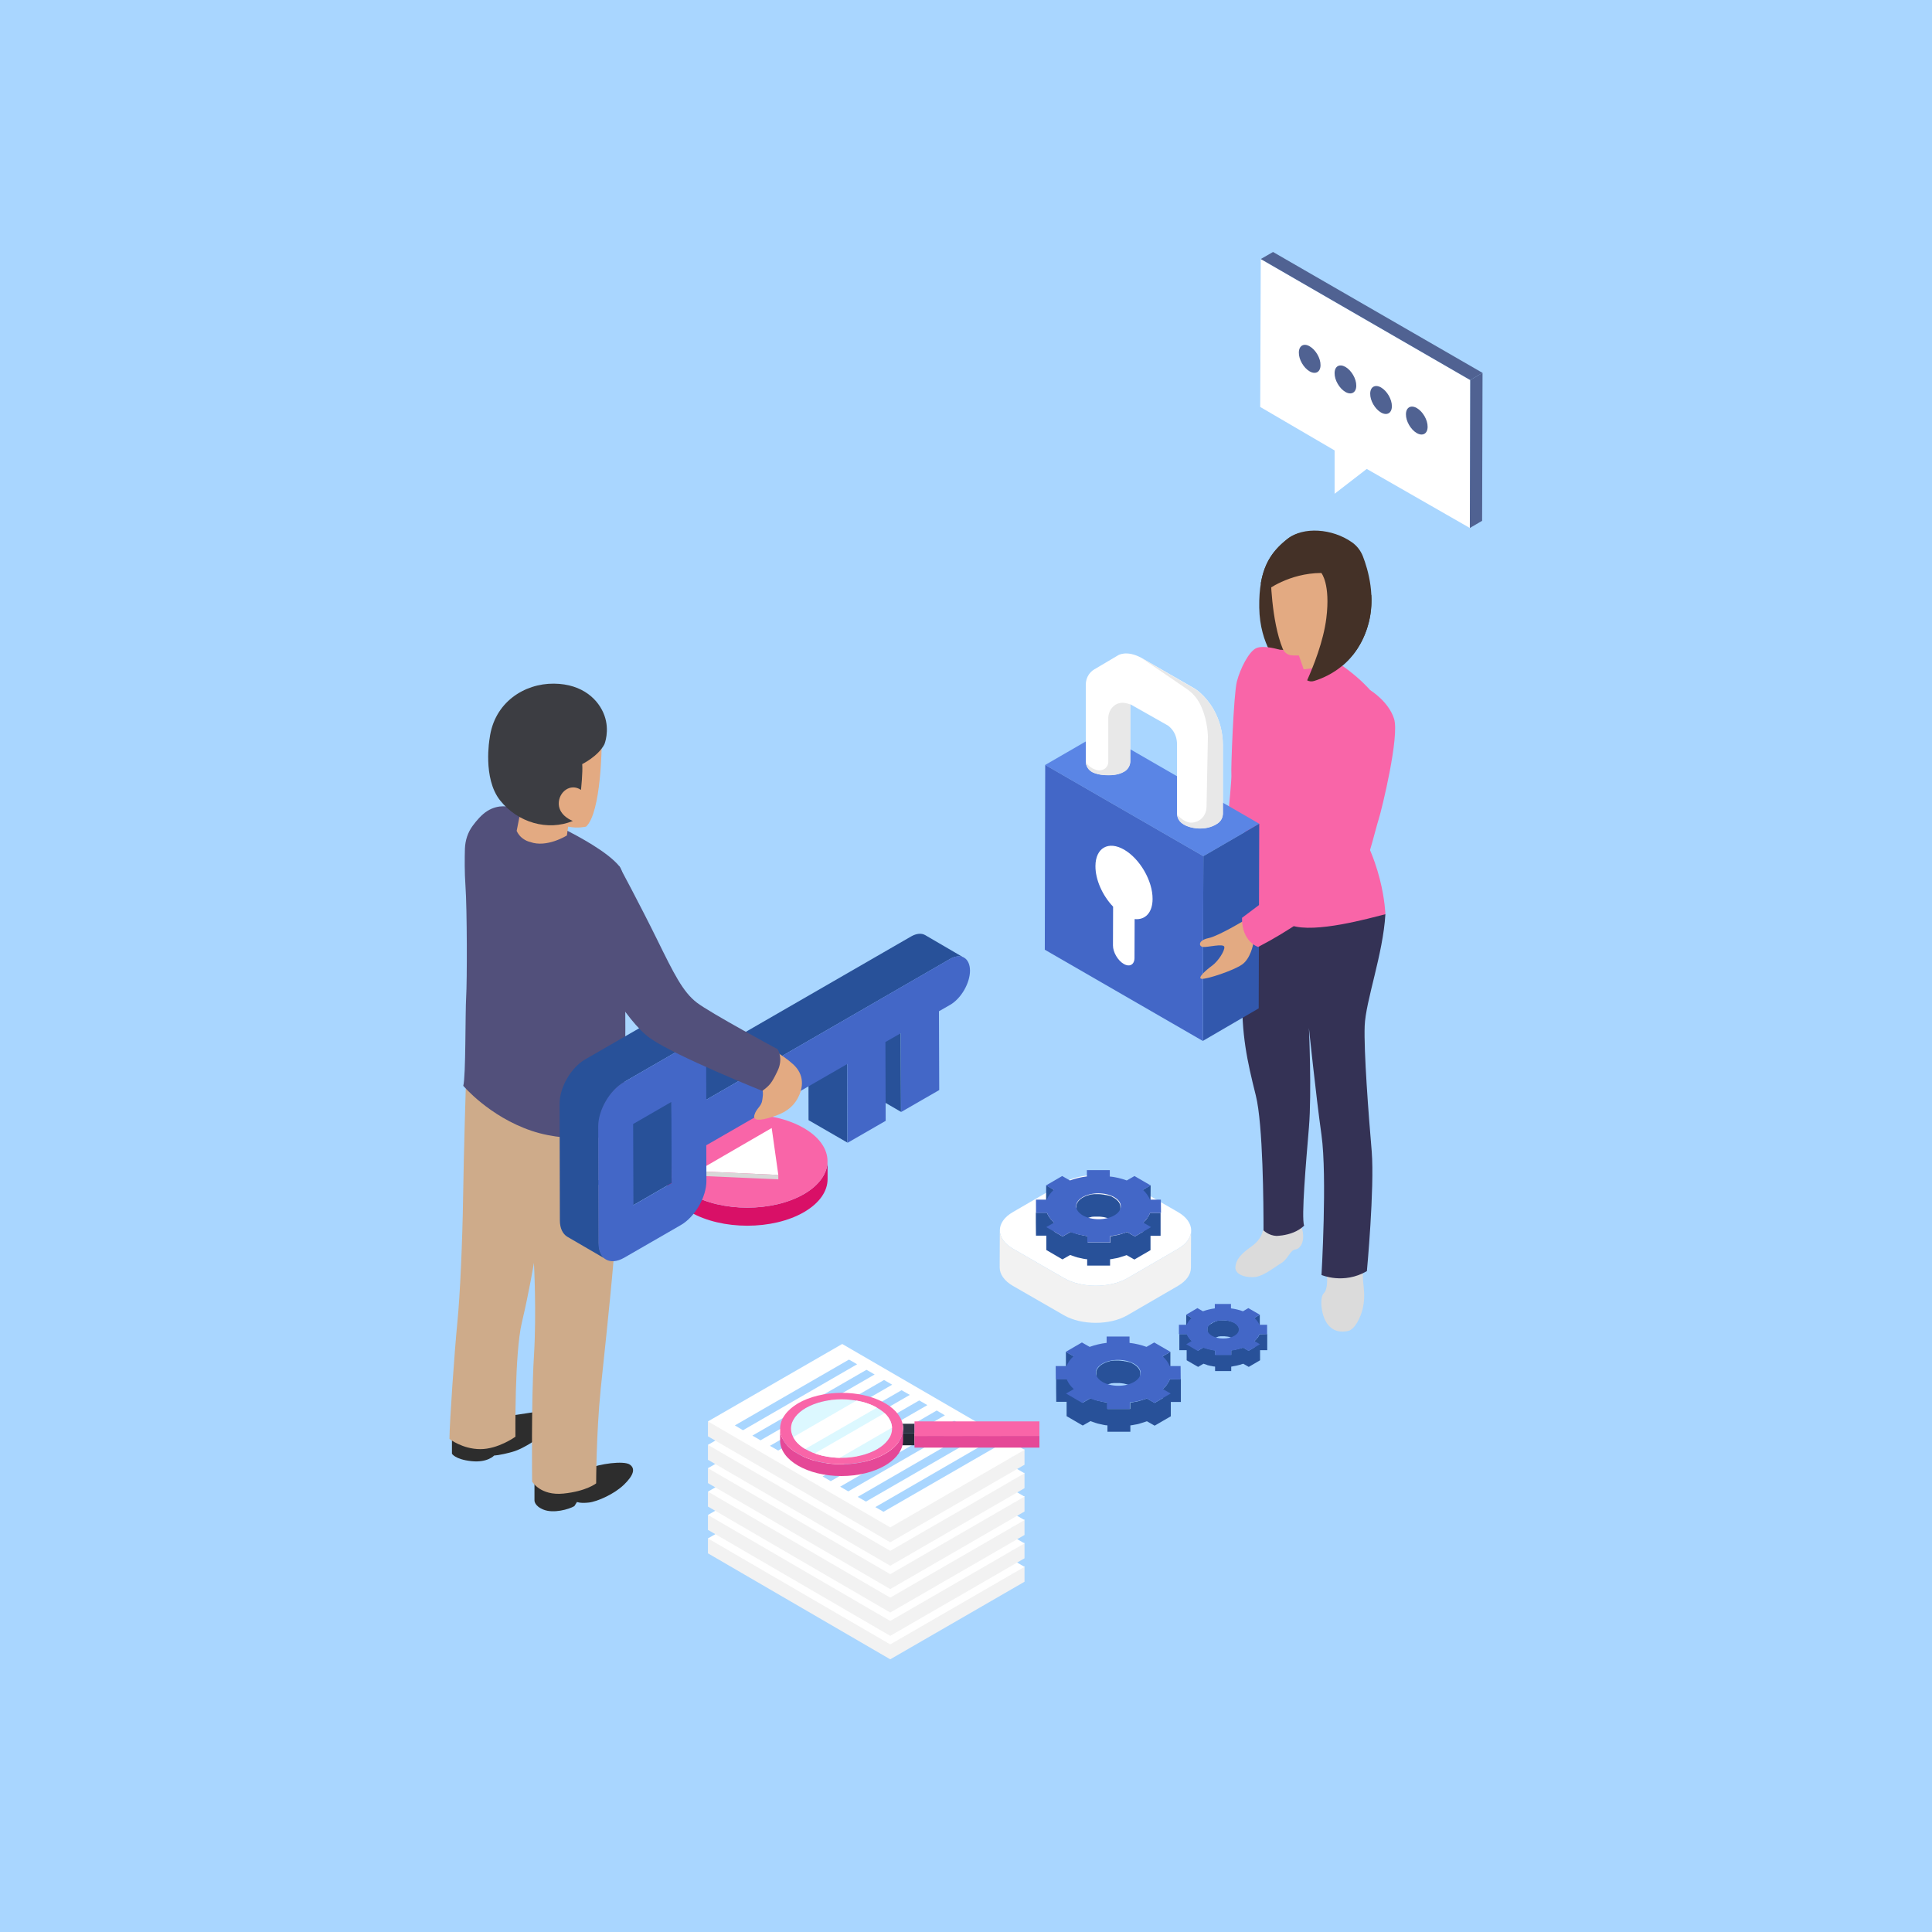 <?xml version="1.0" encoding="utf-8"?>
<!-- Generator: Adobe Illustrator 18.0.0, SVG Export Plug-In . SVG Version: 6.00 Build 0)  -->
<!DOCTYPE svg PUBLIC "-//W3C//DTD SVG 1.1//EN" "http://www.w3.org/Graphics/SVG/1.1/DTD/svg11.dtd">
<svg version="1.1" id="Layer_1" xmlns="http://www.w3.org/2000/svg" xmlns:xlink="http://www.w3.org/1999/xlink" x="0px" y="0px"
	 width="1400px" height="1400px" viewBox="0 0 1400 1400" enable-background="new 0 0 1400 1400" xml:space="preserve">
<rect fill="#A9D6FF" width="1400" height="1400"/>
<g>
	<g>
		<g>
			<polygon fill="#285199" points="848.1,979.6 842.6,982.8 842.5,999.4 848.1,996.2 			"/>
			<polygon fill="#285199" points="778,982.8 772.4,979.6 772.4,996.2 778,999.4 			"/>
			<path fill="#285199" d="M794.2,1010.7c0-0.1,0-0.1,0-0.2c0-0.1,0-0.2,0-0.2c0-0.1,0-0.1,0-0.2c0-0.1,0-0.2,0.1-0.2
				c0-0.1,0-0.1,0.1-0.2c0-0.1,0-0.2,0.1-0.2c0-0.1,0.1-0.1,0.1-0.2c0-0.1,0.1-0.2,0.1-0.2c0-0.1,0.1-0.1,0.1-0.2
				c0-0.1,0.1-0.2,0.1-0.2c0-0.1,0.1-0.1,0.1-0.2c0.1-0.1,0.1-0.2,0.2-0.3c0-0.1,0.1-0.1,0.1-0.2c0.1-0.1,0.1-0.2,0.2-0.3
				c0,0,0.1-0.1,0.1-0.1c0.1-0.2,0.3-0.3,0.4-0.5c0,0,0.1-0.1,0.1-0.1c0.1-0.1,0.2-0.2,0.4-0.4c0.1-0.1,0.1-0.1,0.2-0.2
				c0.1-0.1,0.2-0.1,0.2-0.2c0.1-0.1,0.1-0.1,0.2-0.2c0.1-0.1,0.2-0.1,0.3-0.2c0.1-0.1,0.2-0.1,0.2-0.2c0.1-0.1,0.2-0.1,0.3-0.2
				c0.1-0.1,0.2-0.1,0.3-0.2c0.1-0.1,0.2-0.1,0.3-0.2c0.1-0.1,0.2-0.2,0.4-0.2c0.2-0.1,0.5-0.3,0.7-0.4c0.1,0,0.1-0.1,0.2-0.1
				c0.2-0.1,0.4-0.2,0.6-0.3c0.1,0,0.1-0.1,0.2-0.1c0.3-0.1,0.5-0.2,0.8-0.3c0,0,0.1,0,0.1-0.1c0.2-0.1,0.5-0.2,0.7-0.2
				c0.1,0,0.2-0.1,0.3-0.1c0.1,0,0.3-0.1,0.4-0.1c0.1,0,0.2-0.1,0.3-0.1c0.1,0,0.3-0.1,0.4-0.1c0.1,0,0.2-0.1,0.3-0.1
				c0.1,0,0.3-0.1,0.4-0.1c0.1,0,0.2-0.1,0.3-0.1c0.1,0,0.3-0.1,0.4-0.1c0.1,0,0.2,0,0.3-0.1c0.3-0.1,0.6-0.1,0.9-0.1
				c0,0,0.1,0,0.1,0c0.3,0,0.5-0.1,0.8-0.1c0.1,0,0.2,0,0.3,0c0.2,0,0.3,0,0.5,0c0.1,0,0.2,0,0.3,0c0.2,0,0.4,0,0.5,0
				c0.1,0,0.2,0,0.3,0c0.2,0,0.3,0,0.5,0c0.1,0,0.2,0,0.3,0c0.2,0,0.3,0,0.5,0c0.1,0,0.2,0,0.3,0c0.5,0,1,0,1.5,0.1c0,0,0,0,0,0
				c0.5,0,1,0.1,1.6,0.2c0,0,0.1,0,0.1,0c0.2,0,0.4,0.1,0.7,0.1c0.1,0,0.2,0,0.3,0.1c0.2,0,0.3,0.1,0.5,0.1c0.1,0,0.2,0,0.3,0.1
				c0.2,0,0.4,0.1,0.5,0.1c0.1,0,0.2,0.1,0.3,0.1c0.2,0,0.3,0.1,0.5,0.1c0.1,0,0.2,0.1,0.3,0.1c0.3,0.1,0.5,0.2,0.8,0.2
				c0,0,0.1,0,0.1,0c0.3,0.1,0.6,0.2,0.9,0.3c0.1,0,0.1,0,0.2,0.1c0.4,0.1,0.7,0.3,1.1,0.5c0,0,0.1,0,0.1,0.1
				c0.4,0.2,0.7,0.4,1.1,0.6c3.2,1.8,4.8,4.3,4.8,6.7l0-16.6c0-2.4-1.6-4.8-4.8-6.7c-0.3-0.2-0.7-0.4-1.1-0.6c0,0-0.1,0-0.1-0.1
				c-0.3-0.2-0.7-0.3-1.1-0.5c0,0-0.1,0-0.1,0c0,0-0.1,0-0.1,0c-0.3-0.1-0.6-0.2-0.9-0.3c0,0-0.1,0-0.1,0c-0.3-0.1-0.5-0.2-0.8-0.2
				c0,0-0.1,0-0.1,0c0,0-0.1,0-0.1,0c-0.2,0-0.3-0.1-0.5-0.1c-0.1,0-0.2-0.1-0.3-0.1c-0.2,0-0.4-0.1-0.5-0.1c-0.1,0-0.1,0-0.2,0
				c0,0,0,0-0.1,0c-0.2,0-0.3-0.1-0.5-0.1c-0.1,0-0.2,0-0.3-0.1c-0.2,0-0.4-0.1-0.7-0.1c0,0-0.1,0-0.1,0c0,0,0,0,0,0
				c-0.5-0.1-1-0.1-1.6-0.2c0,0,0,0,0,0c0,0,0,0,0,0c-0.5,0-1-0.1-1.5-0.1c0,0,0,0,0,0c-0.1,0-0.2,0-0.3,0c-0.2,0-0.3,0-0.5,0
				c-0.1,0-0.2,0-0.3,0c-0.2,0-0.3,0-0.5,0c0,0-0.1,0-0.1,0c-0.1,0-0.1,0-0.2,0c-0.2,0-0.4,0-0.5,0c-0.1,0-0.2,0-0.3,0
				c-0.2,0-0.3,0-0.5,0c-0.1,0-0.1,0-0.2,0c0,0-0.1,0-0.1,0c-0.3,0-0.5,0.1-0.8,0.1c0,0-0.1,0-0.1,0c-0.3,0-0.6,0.1-0.9,0.1
				c0,0-0.1,0-0.1,0c-0.1,0-0.2,0-0.2,0c-0.1,0-0.3,0.1-0.4,0.1c-0.1,0-0.2,0-0.3,0.1c-0.1,0-0.3,0.1-0.4,0.1
				c-0.1,0-0.2,0.1-0.3,0.1c-0.1,0-0.3,0.1-0.4,0.1c-0.1,0-0.2,0.1-0.3,0.1c-0.1,0-0.3,0.1-0.4,0.1c-0.1,0-0.1,0-0.2,0.1
				c0,0-0.1,0-0.1,0c-0.1,0-0.3,0.1-0.4,0.1l0-13.6l0-4.6l0,16.6l0,1.6c-0.1,0-0.2,0.1-0.3,0.1c0,0-0.1,0-0.1,0.1
				c-0.3,0.1-0.5,0.2-0.8,0.3c-0.1,0-0.1,0.1-0.2,0.1c-0.2,0.1-0.4,0.2-0.6,0.3c-0.1,0-0.1,0.1-0.2,0.1c-0.3,0.1-0.5,0.3-0.7,0.4
				c-0.1,0-0.1,0.1-0.2,0.1c-0.1,0-0.1,0.1-0.2,0.1c-0.1,0.1-0.2,0.1-0.3,0.2c-0.1,0.1-0.2,0.1-0.3,0.2c-0.1,0.1-0.2,0.1-0.3,0.2
				c-0.1,0.1-0.2,0.1-0.2,0.2c-0.1,0.1-0.2,0.1-0.3,0.2c-0.1,0.1-0.1,0.1-0.2,0.2c-0.1,0.1-0.2,0.1-0.2,0.2c0,0-0.1,0.1-0.1,0.1
				c0,0-0.1,0.1-0.1,0.1c-0.1,0.1-0.2,0.2-0.4,0.4c0,0-0.1,0.1-0.1,0.1c-0.1,0.2-0.3,0.3-0.4,0.5c0,0,0,0,0,0c0,0-0.1,0.1-0.1,0.1
				c-0.1,0.1-0.2,0.2-0.2,0.3c0,0.1-0.1,0.1-0.1,0.2c-0.1,0.1-0.1,0.2-0.2,0.3c0,0,0,0.1,0,0.1c0,0,0,0.1-0.1,0.1
				c0,0.1-0.1,0.2-0.1,0.2c0,0.1-0.1,0.1-0.1,0.2c0,0.1-0.1,0.2-0.1,0.2c0,0,0,0.1,0,0.1c0,0,0,0.1,0,0.1c0,0.1-0.1,0.2-0.1,0.2
				c0,0.1,0,0.1-0.1,0.2c0,0.1,0,0.2-0.1,0.2c0,0,0,0.1,0,0.1c0,0,0,0.1,0,0.1c0,0.1,0,0.2,0,0.2c0,0.1,0,0.1,0,0.2
				c0,0.1,0,0.2,0,0.2c0,0,0,0.1,0,0.1c0,0,0,0.1,0,0.1l0,16.6c0-0.1,0-0.2,0-0.3C794.2,1010.9,794.2,1010.8,794.2,1010.7z"/>
			<path fill="#285199" d="M847.7,999.5c-0.1,0.3-0.2,0.6-0.3,0.8c0,0,0,0.1-0.1,0.1c-0.1,0.3-0.3,0.5-0.4,0.8
				c0,0.1-0.1,0.1-0.1,0.2c-0.1,0.3-0.3,0.5-0.5,0.8c0,0,0,0,0,0c-0.2,0.3-0.3,0.5-0.5,0.8c0,0.1-0.1,0.1-0.1,0.2
				c-0.2,0.3-0.4,0.5-0.6,0.8c0,0.1-0.1,0.1-0.1,0.2c-0.2,0.2-0.3,0.4-0.5,0.6c-0.1,0.1-0.1,0.2-0.2,0.2c-0.2,0.2-0.4,0.4-0.6,0.6
				c-0.1,0.1-0.1,0.1-0.2,0.2c-0.3,0.3-0.5,0.5-0.8,0.8l0,6.5l-6,3.5l-5.6-3.2c-0.6,0.2-1.2,0.4-1.8,0.6c-0.2,0.1-0.4,0.1-0.6,0.2
				c-0.3,0.1-0.7,0.2-1,0.3c-0.2,0.1-0.4,0.1-0.6,0.2c-0.3,0.1-0.7,0.2-1,0.3c-0.2,0.1-0.4,0.1-0.6,0.2c-0.4,0.1-0.8,0.2-1.2,0.3
				c-0.2,0-0.3,0.1-0.5,0.1c-0.6,0.1-1.1,0.2-1.7,0.3c-0.3,0.1-0.7,0.1-1,0.2c-0.2,0-0.3,0.1-0.5,0.1c-0.5,0.1-1.1,0.2-1.6,0.2
				l0,4.6h-16.5l0-4.6c-0.4-0.1-0.8-0.1-1.2-0.2c-0.4-0.1-0.8-0.1-1.1-0.2c-0.2,0-0.4-0.1-0.6-0.1c-0.4-0.1-0.9-0.2-1.3-0.3
				c-0.1,0-0.3-0.1-0.4-0.1c-0.6-0.1-1.2-0.3-1.8-0.4c-0.2,0-0.3-0.1-0.5-0.1c-0.4-0.1-0.9-0.2-1.3-0.4c-0.2-0.1-0.4-0.1-0.6-0.2
				c-0.4-0.1-0.8-0.2-1.2-0.4c-0.2-0.1-0.4-0.1-0.5-0.2c-0.6-0.2-1.1-0.4-1.7-0.6l-5.6,3.2l-6.2-3.6l0-6.5c-1.8-1.7-3.3-3.4-4.3-5.3
				c-0.3-0.6-0.6-1.2-0.9-1.8l0,0l-7.9,0l-0.1-9.6l0,16.6l0.1,9.6l7.5,0l0,10.4l11.7,6.8l5.6-3.2c0.5,0.2,1.1,0.4,1.7,0.6
				c0.2,0.1,0.4,0.1,0.5,0.2c0.4,0.1,0.8,0.2,1.2,0.4c0.1,0,0.2,0.1,0.3,0.1c0.1,0,0.2,0.1,0.3,0.1c0.4,0.1,0.9,0.2,1.3,0.4
				c0.2,0,0.3,0.1,0.5,0.1c0.6,0.1,1.2,0.3,1.8,0.4c0,0,0,0,0.1,0c0.1,0,0.2,0,0.4,0.1c0.4,0.1,0.9,0.2,1.3,0.3
				c0.2,0,0.4,0.1,0.6,0.1c0.4,0.1,0.8,0.1,1.1,0.2c0.1,0,0.2,0,0.3,0c0.3,0,0.6,0.1,0.9,0.1l0,4.6l16.6,0l0-4.6
				c0.5-0.1,1-0.1,1.5-0.2c0.2,0,0.3-0.1,0.5-0.1c0.3-0.1,0.7-0.1,1-0.2c0,0,0,0,0,0c0.6-0.1,1.1-0.2,1.7-0.3c0.2,0,0.3-0.1,0.5-0.1
				c0.4-0.1,0.8-0.2,1.2-0.3c0.2-0.1,0.4-0.1,0.6-0.2c0.4-0.1,0.7-0.2,1-0.3c0.2-0.1,0.4-0.1,0.6-0.2c0.3-0.1,0.7-0.2,1-0.3
				c0.1,0,0.2-0.1,0.4-0.1c0.1,0,0.1-0.1,0.2-0.1c0.6-0.2,1.2-0.4,1.8-0.6l5.6,3.2l11.7-6.8l0-10.4l7.3,0l0-16.6L847.7,999.5z"/>
		</g>
		<path fill="#4367C7" d="M847.7,999.5l7.9,0l-0.1-9.6l-7.9,0c-1-2.5-2.7-4.9-5.1-7.1l5.6-3.2l-11.7-6.8l-5.6,3.2
			c-3.8-1.4-8-2.4-12.3-2.9l0-4.6h-16.6l0,4.6c-4.3,0.5-8.4,1.5-12.3,2.9l-5.6-3.2l-11.7,6.8l5.6,3.2c-2.4,2.2-4.1,4.6-5,7.1l-7.9,0
			l0.1,9.6l7.9,0c1,2.5,2.7,4.9,5.1,7.1l-5.6,3.2l11.7,6.8l5.6-3.2c3.8,1.4,8,2.4,12.3,2.9l0,4.6h16.6l0-4.6
			c4.3-0.5,8.4-1.5,12.3-2.9l5.6,3.2l11.7-6.8l-5.6-3.2C845.1,1004.4,846.8,1002,847.7,999.5z M821.8,1001.4
			c-6.3,3.7-16.5,3.7-22.9,0c-6.3-3.7-6.4-9.6-0.1-13.2c6.3-3.7,16.5-3.7,22.9,0C828.1,991.8,828.1,997.7,821.8,1001.4z"/>
	</g>
	<g>
		<g>
			<g enable-background="new    ">
				<path fill="#D91067" d="M582.7,865.2c-22.7,13.2-59.7,13.2-82.5,0c-11.5-6.6-17.3-15.4-17.2-24.1l0,13.1
					c0,8.7,5.7,17.4,17.2,24.1c22.9,13.2,59.8,13.2,82.5,0c11.3-6.6,16.9-15.1,17-23.7l0-13.1C599.6,850,594,858.6,582.7,865.2z"/>
				<g>
					<path fill="#F965A8" d="M582.4,817.4c22.9,13.2,23,34.6,0.3,47.8c-22.7,13.2-59.7,13.2-82.5,0c-22.9-13.2-23-34.6-0.3-47.8
						C522.6,804.2,559.5,804.2,582.4,817.4z"/>
				</g>
			</g>
		</g>
		<g>
			<g enable-background="new    ">
				<g>
					<polygon fill="#FFFFFF" points="559.2,817.4 564,851.4 505.2,848.7 					"/>
				</g>
				<g>
					<polygon fill="#D8D8D8" points="564,851.4 564,854.6 505.2,852 505.2,848.7 					"/>
				</g>
			</g>
		</g>
	</g>
	<g>
		<path fill="#2D2D2D" d="M327.5,1041.4v12c0,0,2.2,4.1,14,5.4c11.8,1.3,16.6-4.1,16.6-4.1s3.7,0,13.1-2.6
			c9.5-2.6,21.3-11.8,21.3-11.8l1.5-18.1c0,0-21.5,3.4-30.6,4.5C354.4,1027.9,329,1032.8,327.5,1041.4z"/>
		<path fill="#2D2D2D" d="M387.3,1073.3v13.8c0,0-0.4,4.1,6.7,6.9c7.1,2.8,18.1-0.2,22.2-2.6l1.9-3c0,0,2.4,1.1,8.6,0.4
			s18.5-6.2,25.4-12.9s8.6-11.6,4.3-14.6c-4.3-3-22.2-0.6-30.1,3C418.3,1067.9,387.3,1073.3,387.3,1073.3z"/>
		<path fill="#DBDBDB" d="M915,892.1c0,0-0.6,5.7-8.1,11.1c-7.6,5.4-11.3,9.4-11.7,15.1c-0.3,5.7,8.5,7.9,14.8,7
			c6.3-1,13.9-7.3,18.6-10.1c4.7-2.8,6.3-9.4,10.1-9.8s8.3-7.1,3.7-18.2c0,0-7.2-10.4-15.7-6S915,892.1,915,892.1z"/>
		<path fill="#DBDBDB" d="M961.6,924.2c0,0,0.9,10-2.3,12.9s-2.1,15.7,2.4,22c4.5,6.3,10.5,6.3,15.1,5.4s9.2-9.2,10.9-17.2
			c1.7-8,0.3-15.5,0-19.5c-0.3-4,0-13.7,0-13.7S962.3,914,961.6,924.2z"/>
		<path fill="#343255" d="M988.9,743.4c0.7-18.2,13.3-51.9,15-80.8l-81.4-64.6l-18.8,54.3c0,0-2.8,35.9-3.5,66.7
			c-0.7,30.8,3.5,49.6,9.8,74.8c5.3,21,5.6,80.1,5.6,97.8h0c0,0,3.8,3.8,9.5,4c1.3-0.1,2.7-0.2,4.1-0.4c0,0,0,0,0,0l0,0
			c5.3-0.8,11.1-2.6,15.8-7c-2.1-6.3,1.4-46.1,3.5-71.3c2.1-25.2,0-72,0-72s4.9,47.5,9.1,77.6c4.2,30.1,0,101.4,0,101.4
			s16.1,7,32.9-2.8c0,0,5.6-60.1,3.5-86.7C991.7,807.7,988.2,761.5,988.9,743.4z"/>
		<path fill="#443127" d="M926.9,481.8c0,0-14-14-14.4-41.6c-0.4-27.6,7.8-39.7,20.6-49.8c11.3-8.9,32.2-7.5,46.5,2.5
			c3.6,2.5,6.4,6.1,8,10.2c3.7,9.5,9.8,30,3.5,50.7c-8.6,28.4-30.7,37.7-41.6,40.5L926.9,481.8z"/>
		<path fill="#F965A8" d="M938.7,473.7c0,0-12.2-6.5-20.4,0c-8.2,6.5-11.2,24.6-13.7,36.9c-2.5,12.3,0,37.3,0,37.3l-4.5,101.5
			c0,0,18.5,15.3,35.7,21.2s56.4-5.2,68.1-8.1c0,0-1-42.4-29.6-77.3c-9.5-11.7,28.5-43.2,21.6-81.5c0,0-10.3-14.2-32.9-27.5
			C940.5,462.9,938.7,473.7,938.7,473.7z"/>
		<path fill="#F965A8" d="M927.2,470.8c0,0-11.2-3.5-16.7-1.2c-5.5,2.3-11.8,15-14.2,24.2c-2.4,9.2-4.4,64.6-4,67
			c0.4,2.4-2,26.7-2,26.7s3.6,7.2,15.1,10.6s8.7-56,10.1-61.9S927.2,470.8,927.2,470.8z"/>
		<g>
			<g enable-background="new    ">
				<g>
					<polygon fill="#5A85E5" points="912.5,596.9 872,620.4 757.4,554.3 798,530.8 					"/>
				</g>
				<g>
					<polygon fill="#3258AD" points="912.5,596.9 912.1,730.7 871.6,754.3 872,620.4 					"/>
				</g>
				<g>
					<polygon fill="#4367C7" points="872,620.4 871.6,754.3 757.1,688.2 757.4,554.3 					"/>
				</g>
			</g>
			<g>
				<path fill="#FFFFFF" d="M803.4,561.7c-5.6,0-9.3-0.9-11.8-2.2c-2.9-1.5-4.8-4.5-4.8-7.8v-55.4c0-2.7,0.7-5.3,2.2-7.5
					c0.9-1.3,2.2-2.7,3.9-3.7l17.4-10.3c0,0,6.1-3.9,16.8,1.9l38.7,22.3c0,0,7.4,4.4,13.5,14.9c4.5,7.9,6.8,16.9,6.8,25.9v49.6
					c0,2.9-1.4,5.6-3.8,7.2c-2.7,1.8-6.9,3.7-12.6,3.7c0,0-8.8,0.2-14-4.4c-1.8-1.6-2.8-4-2.8-6.4v-50.2c0-3.9-1.2-7.8-3.7-10.8
					c-0.8-0.9-1.7-1.9-2.8-2.7l-27.4-15.5v41.1c0,3.1-1.6,5.9-4.2,7.5C812.5,560.5,808.8,561.7,803.4,561.7z"/>
				<path fill="#E8E8E8" d="M791.6,559.6c2.5,1.2,6.2,2.2,11.8,2.2c5.4,0,9.1-1.3,11.5-2.7c2.6-1.6,4.2-4.4,4.2-7.5v-41.1
					c-6.8-2.7-10.8-0.5-13.2,2.3c-1.9,2.2-2.8,5-2.8,7.9v31.4c0,2.6-1.7,5-4.1,5.7c-1.6,0.5-2.8,0.5-2.8,0.5
					c-7.2-1.2-9.4-6.3-9.4-6.3C786.8,555.1,788.7,558.1,791.6,559.6z"/>
				<path fill="#E8E8E8" d="M870.1,511.2c2.4,5.2,4.8,12.7,5.2,22.2l-1,51.3c0,2.5-0.8,5-2.3,7c-1.5,2-4,4-8,4.4
					c-3.9,0.4-7.8-2.4-10.9-5.6c0.2,2.1,1.2,4,2.7,5.5c5.2,4.7,14,4.4,14,4.4c5.8,0,9.9-1.8,12.6-3.7c2.4-1.6,3.8-4.3,3.8-7.2V540
					c0-9.1-2.3-18.1-6.8-25.9c-6.1-10.6-13.5-14.9-13.5-14.9l-38.7-22.3c0,0,21.5,14.5,32.7,22.3
					C864.3,502.1,867.8,506.3,870.1,511.2z"/>
			</g>
			<g>
				<path fill="#FFFFFF" d="M814.6,615.7c11.4,6.6,20.7,22.6,20.6,35.7c0,10-5.4,15.4-13,14.6l-0.1,28.1c0,4.9-3.5,6.9-7.8,4.4
					c-4.3-2.5-7.8-8.5-7.8-13.4l0.1-28.1c-7.6-7.9-12.9-19.5-12.8-29.5C793.9,614.4,803.2,609.1,814.6,615.7z"/>
			</g>
		</g>
		<path fill="#E3AA82" d="M908.1,684.1c0,0-1.8,10.4-8,14.8c-6.2,4.4-25.7,10.8-29.3,10.4c-3.6-0.4,3.2-6.4,7.6-9.6
			c4.4-3.2,9.2-10.8,8.8-13.5c-0.4-2.8-12.3,0.4-15.5,0c-3.2-0.4-3.6-4.8,4-6.4c7.6-1.6,27.1-13.5,27.1-13.5S915,674.9,908.1,684.1z
			"/>
		<path fill="#F965A8" d="M993,500.2c0,0,13.2,8,17.2,20.7c4,12.7-8.8,65.3-11.2,72.9c-2.4,7.6-6.4,25.3-10,32.3s-32.7,37-77.3,60.1
			c0,0-11.9-3.6-11.7-21.1c0,0,51.5-38.5,62.7-47.8c0,0,6.8-45.8,10-63.7S983,512.5,993,500.2z"/>
		<path fill="#E3AA82" d="M920.8,416.9c0,0,0.3,32.6,8.7,53.2c1.1,2.7,3.7,4.6,6.6,4.8c2.8,0.2,6.2,0.2,8.3-0.4l0.3,10.5
			c0,0,22.4-1.3,32.9-12.8l-4.1-11.2c0,0,7.7-8.3,9.6-11.8c1.9-3.5,0-23.9,0-23.9l-32.9-23L920.8,416.9z"/>
		<path fill="#443127" d="M963.4,387.9L963.4,387.9c-11.2-3.6-22.8-3.3-30.3,2.5c-9.8,7.7-16.8,16.5-19.5,32.4
			c0.8,0.3,3.1,5,3.9,5.3c0,0,16.2-12.8,40-12.9c0,0,6.7,7.9,3.6,32.8c-2.1,16.9-9.5,35.1-13.9,45l0,0c1.5,0.8,3.2,1,4.9,0.5
			c11.5-3.5,31.1-13.4,39-39.7c2.4-7.9,3-15.6,2.6-22.4C983,414.8,965.7,388.6,963.4,387.9z"/>
		<polygon fill="#E3AA82" points="944.7,485 940.4,472.6 946.8,469.6 952.1,474.3 		"/>
		<path fill="#CEAB8A" d="M340,786.7l-2.5,2.2c0,0-1.4,44.3-1.9,77.7s-2.2,71.9-4.2,91.9c-2,20.1-5.7,72.9-5.7,84.2
			c0,0,9.4,7.4,22.4,7.4c13,0,25.4-9,25.4-9s-0.7-60.5,4.7-82.9c5.3-22.4,8.7-43.1,8.7-43.1s2,35.4,0,67.9
			c-2,32.4-1.3,90.6-1.3,90.6s6,10.4,22.7,8.7c16.7-1.7,23.7-7.4,23.7-7.4s0-35.4,3.3-68.5c3.3-33.1,18.1-159.5,12.4-189.9
			C447.7,816.4,398.2,773.7,340,786.7z"/>
		<path fill="#52507B" d="M369.6,584.9c0,0-8-2.6-16.5,2.8c-4,2.5-7.7,6.8-10.5,10.6c-3.6,4.8-5.5,10.7-5.7,16.7
			c-0.2,6.9-0.3,17.2,0.4,27c1.2,17,1.2,69,0.5,80.3c-0.7,11.3-0.2,57.9-2.1,64.5c0,0,18.7,22.2,49.4,32.6s66.7,2.7,66.7,2.7
			s2.2-83.1,1-98.2c-1.2-15.1,4.7-85.6-4-96.2c-8.7-10.6-29.9-21.7-39.3-26.6C400,596.2,389.9,585.3,369.6,584.9z"/>
		<path fill="#E3AA82" d="M436,539.3c0,0-0.2,49.4-11.3,59.7c0,0-6,1.5-13,0l-0.9,6.4c0,0-14.6,9.2-26.7,4.7c0,0-6.6-1.2-9.7-8
			l3.3-16.8l32.8-41.3C410.5,544.1,417.6,534.9,436,539.3z"/>
		<path fill="#3C3D42" d="M354.8,535.1c0,0-5.2,28.8,7.6,44.9c12.8,16.1,34.5,22.4,52.7,14.9c0,0-9.9-3.5-10.2-12.3
			c-0.2-8.7,8.5-15.4,16.1-10.2c0,0,1.4-12.8,0.9-18.7c0,0,11.6-5.7,16.1-14.4c0,0,4-9.7,0-20.8c-4-11.1-15.4-22.9-36.6-23.1
			C380,495.2,358.1,508.9,354.8,535.1z"/>
		<g>
			<g enable-background="new    ">
				<g>
					<polygon fill="#285199" points="652.9,805.7 624.7,789.3 624.5,732.2 652.7,748.6 					"/>
				</g>
				<g>
					<polygon fill="#285199" points="614.1,828 585.9,811.7 585.8,754.6 614,771 					"/>
				</g>
				<g>
					<path fill="#285199" d="M670.4,677.6c-2.6-1.5-6.2-1.3-10.2,1L483.6,780.5l28.2,16.4l176.5-101.9c4-2.3,7.6-2.5,10.2-1
						L670.4,677.6z"/>
					<path fill="#285199" d="M458.4,782.1l0.2,58.8l-24.8,14.3l-0.1-39.1c0-11.7,8.2-26.1,18.5-32l41.1-23.7c5.1-3,9.8-3.2,13.2-1.3
						l-28.2-16.4c-3.4-2-8-1.7-13.2,1.3l-41.1,23.7c-10.2,5.9-18.5,20.2-18.5,32l0.2,84.6c0,5.8,2.1,9.9,5.4,11.9l28.2,16.4
						c-3.3-1.9-5.4-6-5.4-11.9l-0.1-42.2l25.3,14.7l27.7-16l-0.2-58.8L458.4,782.1z"/>
				</g>
				<path fill="#4367C7" d="M688.4,694.9L511.8,796.9l-0.1-25.8c0-11.7-8.3-16.5-18.6-10.6l-41.1,23.7c-10.2,5.9-18.5,20.2-18.5,32
					l0.2,84.6c0,11.7,8.3,16.5,18.6,10.6l41.1-23.7c10.2-5.9,18.5-20.2,18.5-32l-0.1-25.8L614,771l0.2,57.1l27.6-15.9l-0.2-57.1
					l11.2-6.4l0.2,57.1l27.6-15.9l-0.2-57.1l8.2-4.7c7.9-4.6,14.3-15.7,14.3-24.8C702.8,694,696.3,690.4,688.4,694.9z M459,873.3
					l-0.2-58.8l27.7-16l0.2,58.8L459,873.3z"/>
			</g>
		</g>
		<path fill="#E3AA82" d="M550.6,761.1l5.1-2.7c0,0,10.7,5.3,18.9,12.7c8.3,7.4,8,17.1,2.9,25.7c-5.1,8.6-14,11.4-19.7,13.1
			c-5.7,1.7-12.6,2.9-11.1-2c1.4-4.9,5.1-6,5.7-10.9c0.6-4.9,2-8.7-6.7-14.6C536.9,776.6,542.6,762.3,550.6,761.1z"/>
		<path fill="#52507B" d="M447,632.3l1.7-4.7c0,0,15.1,28.1,27.4,53.1c12.3,25,18.7,38,28.8,45.8c10.2,7.8,58.6,33.8,58.6,33.8
			s4.3,6.6,0,15.6c-4.3,9-5.7,10.6-11.1,14.6c0,0-61.9-24.8-80.8-37.8c-18.9-13-41.3-55.5-46.5-67.1
			C419.9,674.1,424.6,630.7,447,632.3z"/>
	</g>
	<g>
		<g>
			<g enable-background="new    ">
				<g>
					<polygon fill="#FFFFFF" points="1065.4,275.4 1065.1,382.6 990.4,339.8 967.1,357.8 967.1,326.4 913.2,294.9 913.6,187.7 					
						"/>
				</g>
				<g>
					<polygon fill="#506292" points="1065.4,275.4 1074.3,270.2 1074,377.4 1065.1,382.6 					"/>
				</g>
				<g>
					<polygon fill="#506292" points="913.6,187.7 922.5,182.6 1074.3,270.2 1065.4,275.4 					"/>
				</g>
			</g>
		</g>
		<g>
			<g>
				<path fill="#506292" d="M949.1,251c4.3,2.5,7.9,8.6,7.8,13.6c0,5-3.6,7-7.9,4.5c-4.3-2.5-7.9-8.6-7.8-13.6
					C941.2,250.5,944.8,248.4,949.1,251z"/>
			</g>
			<g>
				<path fill="#506292" d="M975,265.9c4.3,2.5,7.9,8.6,7.8,13.6c0,5-3.6,7-7.9,4.5c-4.3-2.5-7.9-8.6-7.8-13.6
					C967.1,265.4,970.6,263.4,975,265.9z"/>
			</g>
			<g>
				<path fill="#506292" d="M1000.8,280.8c4.3,2.5,7.9,8.6,7.8,13.6c0,5-3.6,7-7.9,4.5c-4.3-2.5-7.9-8.6-7.8-13.6
					C992.9,280.3,996.5,278.3,1000.8,280.8z"/>
			</g>
			<g>
				<path fill="#506292" d="M1026.7,295.7c4.3,2.5,7.9,8.6,7.8,13.6c0,5-3.6,7-7.9,4.5c-4.3-2.5-7.9-8.6-7.8-13.6
					C1018.8,295.3,1022.3,293.2,1026.7,295.7z"/>
			</g>
		</g>
	</g>
	<g>
		<g>
			<polygon fill="#F2F2F2" points="526,1117.2 525.9,1118.1 610.3,1069.4 733,1140.8 738.9,1135.9 742.4,1135 742.4,1146.2 
				645.1,1202.4 513,1125.6 513,1114.8 			"/>
			<polygon fill="#FFFFFF" points="513,1114.8 645.1,1191.6 742.4,1135.4 610.3,1058.6 			"/>
			<polygon fill="#A9D6FF" points="634.3,1176.8 716.9,1129.1 722.9,1132.5 640.2,1180.2 			"/>
			<polygon fill="#A9D6FF" points="621.5,1169.4 704.2,1121.7 710.1,1125.1 627.5,1172.9 			"/>
			<polygon fill="#A9D6FF" points="608.8,1162 691.5,1114.3 697.4,1117.7 614.7,1165.5 			"/>
			<polygon fill="#A9D6FF" points="596.1,1154.6 678.8,1106.9 684.7,1110.3 602,1158.1 			"/>
			<polygon fill="#A9D6FF" points="583.4,1147.2 666.1,1099.5 672,1102.9 589.3,1150.7 			"/>
			<polygon fill="#A9D6FF" points="570.7,1139.8 653.3,1092.1 659.3,1095.5 576.6,1143.3 			"/>
			<polygon fill="#A9D6FF" points="557.9,1132.4 640.6,1084.7 646.5,1088.1 563.9,1135.9 			"/>
			<polygon fill="#A9D6FF" points="545.2,1125 627.9,1077.3 633.8,1080.8 551.1,1128.5 			"/>
			<polygon fill="#A9D6FF" points="538.4,1121.1 532.5,1117.7 615.2,1069.9 621.1,1073.4 			"/>
		</g>
		<g>
			<polygon fill="#F2F2F2" points="526,1100.2 525.9,1101.2 610.3,1052.5 733,1123.8 738.9,1118.9 742.4,1118 742.4,1129.2 
				645.1,1185.4 513,1108.6 513,1097.8 			"/>
			<polygon fill="#FFFFFF" points="513,1097.8 645.1,1174.6 742.4,1118.4 610.3,1041.7 			"/>
			<polygon fill="#A9D6FF" points="634.3,1159.9 716.9,1112.1 722.9,1115.6 640.2,1163.3 			"/>
			<polygon fill="#A9D6FF" points="621.5,1152.5 704.2,1104.7 710.1,1108.2 627.5,1155.9 			"/>
			<polygon fill="#A9D6FF" points="608.8,1145.1 691.5,1097.3 697.4,1100.8 614.7,1148.5 			"/>
			<polygon fill="#A9D6FF" points="596.1,1137.7 678.8,1089.9 684.7,1093.4 602,1141.1 			"/>
			<polygon fill="#A9D6FF" points="583.4,1130.3 666.1,1082.5 672,1086 589.3,1133.7 			"/>
			<polygon fill="#A9D6FF" points="570.7,1122.9 653.3,1075.2 659.3,1078.6 576.6,1126.3 			"/>
			<polygon fill="#A9D6FF" points="557.9,1115.5 640.6,1067.8 646.5,1071.2 563.9,1118.9 			"/>
			<polygon fill="#A9D6FF" points="545.2,1108.1 627.9,1060.4 633.8,1063.8 551.1,1111.5 			"/>
			<polygon fill="#A9D6FF" points="538.4,1104.1 532.5,1100.7 615.2,1053 621.1,1056.4 			"/>
		</g>
		<g>
			<polygon fill="#F2F2F2" points="526,1083.3 525.9,1084.2 610.3,1035.5 733,1106.9 738.9,1102 742.4,1101.1 742.4,1112.3 
				645.1,1168.5 513,1091.7 513,1080.9 			"/>
			<polygon fill="#FFFFFF" points="513,1080.9 645.1,1157.7 742.4,1101.5 610.3,1024.7 			"/>
			<polygon fill="#A9D6FF" points="634.3,1142.9 716.9,1095.2 722.9,1098.6 640.2,1146.3 			"/>
			<polygon fill="#A9D6FF" points="621.5,1135.5 704.2,1087.8 710.1,1091.2 627.5,1139 			"/>
			<polygon fill="#A9D6FF" points="608.8,1128.1 691.5,1080.4 697.4,1083.8 614.7,1131.6 			"/>
			<polygon fill="#A9D6FF" points="596.1,1120.7 678.8,1073 684.7,1076.4 602,1124.2 			"/>
			<polygon fill="#A9D6FF" points="583.4,1113.3 666.1,1065.6 672,1069 589.3,1116.8 			"/>
			<polygon fill="#A9D6FF" points="570.7,1105.9 653.3,1058.2 659.3,1061.6 576.6,1109.4 			"/>
			<polygon fill="#A9D6FF" points="557.9,1098.5 640.6,1050.8 646.5,1054.3 563.9,1102 			"/>
			<polygon fill="#A9D6FF" points="545.2,1091.2 627.9,1043.4 633.8,1046.9 551.1,1094.6 			"/>
			<polygon fill="#A9D6FF" points="538.4,1087.2 532.5,1083.8 615.2,1036 621.1,1039.5 			"/>
		</g>
		<g>
			<polygon fill="#F2F2F2" points="526,1066.3 525.9,1067.3 610.3,1018.6 733,1089.9 738.9,1085 742.4,1084.1 742.4,1095.3 
				645.1,1151.5 513,1074.7 513,1063.9 			"/>
			<polygon fill="#FFFFFF" points="513,1063.9 645.1,1140.7 742.4,1084.5 610.3,1007.8 			"/>
			<polygon fill="#A9D6FF" points="634.3,1126 716.9,1078.2 722.9,1081.7 640.2,1129.4 			"/>
			<polygon fill="#A9D6FF" points="621.5,1118.6 704.2,1070.8 710.1,1074.3 627.5,1122 			"/>
			<polygon fill="#A9D6FF" points="608.8,1111.2 691.5,1063.4 697.4,1066.9 614.7,1114.6 			"/>
			<polygon fill="#A9D6FF" points="596.1,1103.8 678.8,1056 684.7,1059.5 602,1107.2 			"/>
			<polygon fill="#A9D6FF" points="583.4,1096.4 666.1,1048.6 672,1052.1 589.3,1099.8 			"/>
			<polygon fill="#A9D6FF" points="570.7,1089 653.3,1041.3 659.3,1044.7 576.6,1092.4 			"/>
			<polygon fill="#A9D6FF" points="557.9,1081.6 640.6,1033.9 646.5,1037.3 563.9,1085 			"/>
			<polygon fill="#A9D6FF" points="545.2,1074.2 627.9,1026.5 633.8,1029.9 551.1,1077.6 			"/>
			<polygon fill="#A9D6FF" points="538.4,1070.3 532.5,1066.8 615.2,1019.1 621.1,1022.5 			"/>
		</g>
		<g>
			<polygon fill="#F2F2F2" points="526,1049.4 525.9,1050.3 610.3,1001.6 733,1073 738.9,1068.1 742.4,1067.2 742.4,1078.4 
				645.1,1134.6 513,1057.8 513,1047 			"/>
			<polygon fill="#FFFFFF" points="513,1047 645.1,1123.8 742.4,1067.6 610.3,990.8 			"/>
			<polygon fill="#A9D6FF" points="634.3,1109 716.9,1061.3 722.9,1064.7 640.2,1112.5 			"/>
			<polygon fill="#A9D6FF" points="621.5,1101.6 704.2,1053.9 710.1,1057.3 627.5,1105.1 			"/>
			<polygon fill="#A9D6FF" points="608.8,1094.2 691.5,1046.5 697.4,1049.9 614.7,1097.7 			"/>
			<polygon fill="#A9D6FF" points="596.1,1086.8 678.8,1039.1 684.7,1042.5 602,1090.3 			"/>
			<polygon fill="#A9D6FF" points="583.4,1079.4 666.1,1031.7 672,1035.1 589.3,1082.9 			"/>
			<polygon fill="#A9D6FF" points="570.7,1072 653.3,1024.3 659.3,1027.7 576.6,1075.5 			"/>
			<polygon fill="#A9D6FF" points="557.9,1064.6 640.6,1016.9 646.5,1020.4 563.9,1068.1 			"/>
			<polygon fill="#A9D6FF" points="545.2,1057.3 627.9,1009.5 633.8,1013 551.1,1060.7 			"/>
			<polygon fill="#A9D6FF" points="538.4,1053.3 532.5,1049.9 615.2,1002.1 621.1,1005.6 			"/>
		</g>
		<g>
			<polygon fill="#F2F2F2" points="526,1032.5 525.9,1033.4 610.3,984.7 733,1056 738.9,1051.1 742.4,1050.2 742.4,1061.4 
				645.1,1117.6 513,1040.8 513,1030 			"/>
			<polygon fill="#FFFFFF" points="513,1030 645.1,1106.8 742.4,1050.6 610.3,973.9 			"/>
			<polygon fill="#A9D6FF" points="634.3,1092.1 716.9,1044.3 722.9,1047.8 640.2,1095.5 			"/>
			<polygon fill="#A9D6FF" points="621.5,1084.7 704.2,1036.9 710.1,1040.4 627.5,1088.1 			"/>
			<polygon fill="#A9D6FF" points="608.8,1077.3 691.5,1029.5 697.4,1033 614.7,1080.7 			"/>
			<polygon fill="#A9D6FF" points="596.1,1069.9 678.8,1022.1 684.7,1025.6 602,1073.3 			"/>
			<polygon fill="#A9D6FF" points="583.4,1062.5 666.1,1014.8 672,1018.2 589.3,1065.9 			"/>
			<polygon fill="#A9D6FF" points="570.7,1055.1 653.3,1007.4 659.3,1010.8 576.6,1058.5 			"/>
			<polygon fill="#A9D6FF" points="557.9,1047.7 640.6,1000 646.5,1003.4 563.9,1051.1 			"/>
			<polygon fill="#A9D6FF" points="545.2,1040.3 627.9,992.6 633.8,996 551.1,1043.7 			"/>
			<polygon fill="#A9D6FF" points="538.4,1036.4 532.5,1032.9 615.2,985.2 621.1,988.6 			"/>
		</g>
	</g>
	<g>
		<g>
			<path fill="#313747" d="M654.1,1031.7c0.3,1.1,0.4,2.3,0.4,3.5c0,1.2-0.1,2.3-0.4,3.5l8.6,0l0-7H654.1z"/>
		</g>
		<g>
			<polygon fill="#232935" points="654,1038.7 654.1,1047.3 662.7,1047.3 662.6,1038.7 			"/>
		</g>
		<g>
			<polygon fill="#E54897" points="662.6,1040.5 662.7,1049 753.2,1049 753.2,1040.5 			"/>
		</g>
		<g>
			<polygon fill="#F965A8" points="662.7,1030 662.7,1031.7 662.6,1038.7 662.6,1040.5 753.2,1040.5 753.2,1030 			"/>
		</g>
		<path fill="#E54897" d="M609.7,1061.1c12.3,0,23.5-2.9,31.6-7.6c6.8-3.9,11.4-9,12.7-14.8c0.3-1.1,0.4-2.3,0.4-3.5
			c0,0,0-0.1,0-0.1l0,8.5c0,0,0,0.1,0,0.1c0,1.2-0.1,2.3-0.4,3.5c-1.4,5.7-6,10.9-12.7,14.8c-8.1,4.7-19.3,7.6-31.6,7.6
			c-24.6,0-44.5-11.6-44.4-25.8l0-8.5C565.2,1049.5,585.1,1061.1,609.7,1061.1z"/>
		<path fill="#DCF8FF" d="M584,1020.2c-6.7,3.8-10.8,9.1-10.8,15c0,5.9,4,11.2,10.6,15c6.6,3.8,15.8,6.2,25.9,6.2
			c10.1,0,19.3-2.4,25.9-6.2c6.7-3.8,10.8-9.1,10.8-15c0-5.9-4-11.2-10.6-15c-6.6-3.8-15.8-6.2-25.9-6.2
			C599.9,1014,590.7,1016.4,584,1020.2z"/>
		<path fill="#F965A8" d="M565.3,1035.2c-0.1,14.3,19.8,25.8,44.4,25.8c12.3,0,23.5-2.9,31.6-7.6c6.8-3.9,11.4-9,12.7-14.8
			c0.3-1.1,0.4-2.3,0.4-3.5c0-1.2-0.1-2.3-0.4-3.5c-2.9-12.6-21.5-22.3-44.1-22.3c-12.3,0-23.5,2.9-31.6,7.6
			C570.4,1021.6,565.3,1028.1,565.3,1035.2z M573.2,1035.2c0-5.9,4.2-11.2,10.8-15c6.7-3.8,15.8-6.2,25.9-6.2
			c10.1,0,19.3,2.4,25.9,6.2c6.6,3.8,10.7,9.1,10.6,15c0,5.9-4.2,11.2-10.8,15c-6.7,3.8-15.8,6.2-25.9,6.2
			c-10.1,0-19.3-2.4-25.9-6.2C577.3,1046.4,573.2,1041.1,573.2,1035.2z"/>
		<path fill="#FFFFFF" d="M608.5,1056.4c-6.6-0.1-12.8-1.3-18.1-3.2l50.6-29.2c3.3,3.1,5.2,6.6,5.4,10.5L608.5,1056.4z"/>
		<path fill="#FFFFFF" d="M620.7,1014.9c5.6,1,10.7,2.8,14.8,5.1l-52,30c-4-2.4-7-5.3-8.7-8.6L620.7,1014.9z"/>
	</g>
	<g enable-background="new    ">
		<g>
			<path fill="#FFFFFF" d="M853.6,878.3c12.7,7.3,12.8,19.3,0.1,26.6L817,926.2c-12.6,7.3-33.2,7.3-45.9,0l-37-21.3
				c-12.7-7.3-12.8-19.3-0.1-26.6l36.7-21.3c12.6-7.3,33.2-7.3,45.9,0L853.6,878.3z"/>
		</g>
		<path fill="#F2F2F2" d="M853.7,904.9L817,926.2c-12.6,7.3-33.2,7.3-45.9,0l-37-21.3c-6.4-3.7-9.6-8.6-9.6-13.4l-0.1,26.9
			c0,4.8,3.2,9.7,9.6,13.4l37,21.3c12.7,7.3,33.3,7.3,45.9,0l36.7-21.3c6.3-3.7,9.4-8.4,9.4-13.2l0.1-26.9
			C863.2,896.5,860,901.3,853.7,904.9z"/>
	</g>
	<g>
		<g>
			<polygon fill="#285199" points="833.8,858.9 828.2,862.2 828.2,878.7 833.7,875.5 			"/>
			<polygon fill="#285199" points="763.7,862.2 758.1,858.9 758,875.5 763.6,878.7 			"/>
			<path fill="#285199" d="M779.8,890.1c0-0.1,0-0.1,0-0.2c0-0.1,0-0.2,0-0.2c0-0.1,0-0.1,0-0.2c0-0.1,0-0.2,0.1-0.2
				c0-0.1,0-0.1,0.1-0.2c0-0.1,0-0.2,0.1-0.2c0-0.1,0.1-0.1,0.1-0.2c0-0.1,0.1-0.2,0.1-0.2c0-0.1,0.1-0.1,0.1-0.2
				c0-0.1,0.1-0.2,0.1-0.2c0-0.1,0.1-0.1,0.1-0.2c0.1-0.1,0.1-0.2,0.2-0.3c0-0.1,0.1-0.1,0.1-0.2c0.1-0.1,0.1-0.2,0.2-0.3
				c0,0,0.1-0.1,0.1-0.1c0.1-0.2,0.3-0.3,0.4-0.5c0,0,0.1-0.1,0.1-0.1c0.1-0.1,0.2-0.2,0.4-0.4c0.1-0.1,0.1-0.1,0.2-0.2
				c0.1-0.1,0.2-0.1,0.2-0.2c0.1-0.1,0.1-0.1,0.2-0.2c0.1-0.1,0.2-0.1,0.3-0.2c0.1-0.1,0.2-0.1,0.2-0.2c0.1-0.1,0.2-0.1,0.3-0.2
				c0.1-0.1,0.2-0.1,0.3-0.2c0.1-0.1,0.2-0.1,0.3-0.2c0.1-0.1,0.2-0.2,0.4-0.2c0.2-0.1,0.5-0.3,0.7-0.4c0.1,0,0.1-0.1,0.2-0.1
				c0.2-0.1,0.4-0.2,0.6-0.3c0.1,0,0.1-0.1,0.2-0.1c0.3-0.1,0.5-0.2,0.8-0.3c0,0,0.1,0,0.1-0.1c0.2-0.1,0.5-0.2,0.7-0.2
				c0.1,0,0.2-0.1,0.3-0.1c0.1,0,0.3-0.1,0.4-0.1c0.1,0,0.2-0.1,0.3-0.1c0.1,0,0.3-0.1,0.4-0.1c0.1,0,0.2-0.1,0.3-0.1
				c0.1,0,0.3-0.1,0.4-0.1c0.1,0,0.2-0.1,0.3-0.1c0.1,0,0.3-0.1,0.4-0.1c0.1,0,0.2,0,0.3-0.1c0.3-0.1,0.6-0.1,0.9-0.1
				c0,0,0.1,0,0.1,0c0.3,0,0.5-0.1,0.8-0.1c0.1,0,0.2,0,0.3,0c0.2,0,0.3,0,0.5,0c0.1,0,0.2,0,0.3,0c0.2,0,0.4,0,0.5,0
				c0.1,0,0.2,0,0.3,0c0.2,0,0.3,0,0.5,0c0.1,0,0.2,0,0.3,0c0.2,0,0.3,0,0.5,0c0.1,0,0.2,0,0.3,0c0.5,0,1,0,1.5,0.1c0,0,0,0,0,0
				c0.5,0,1,0.1,1.6,0.2c0,0,0.1,0,0.1,0c0.2,0,0.4,0.1,0.7,0.1c0.1,0,0.2,0,0.3,0.1c0.2,0,0.3,0.1,0.5,0.1c0.1,0,0.2,0,0.3,0.1
				c0.2,0,0.4,0.1,0.5,0.1c0.1,0,0.2,0.1,0.3,0.1c0.2,0,0.3,0.1,0.5,0.1c0.1,0,0.2,0.1,0.3,0.1c0.3,0.1,0.5,0.2,0.8,0.2
				c0,0,0.1,0,0.1,0c0.3,0.1,0.6,0.2,0.9,0.3c0.1,0,0.1,0,0.2,0.1c0.4,0.1,0.7,0.3,1.1,0.5c0,0,0.1,0,0.1,0.1
				c0.4,0.2,0.7,0.4,1.1,0.6c3.2,1.8,4.8,4.3,4.8,6.7l0-16.6c0-2.4-1.6-4.8-4.8-6.7c-0.3-0.2-0.7-0.4-1.1-0.6c0,0-0.1,0-0.1-0.1
				c-0.3-0.2-0.7-0.3-1.1-0.5c0,0-0.1,0-0.1,0c0,0-0.1,0-0.1,0c-0.3-0.1-0.6-0.2-0.9-0.3c0,0-0.1,0-0.1,0c-0.3-0.1-0.5-0.2-0.8-0.2
				c0,0-0.1,0-0.1,0c0,0-0.1,0-0.1,0c-0.2,0-0.3-0.1-0.5-0.1c-0.1,0-0.2-0.1-0.3-0.1c-0.2,0-0.4-0.1-0.5-0.1c-0.1,0-0.1,0-0.2,0
				c0,0,0,0-0.1,0c-0.2,0-0.3-0.1-0.5-0.1c-0.1,0-0.2,0-0.3-0.1c-0.2,0-0.4-0.1-0.7-0.1c0,0-0.1,0-0.1,0c0,0,0,0,0,0
				c-0.5-0.1-1-0.1-1.6-0.2c0,0,0,0,0,0c0,0,0,0,0,0c-0.5,0-1-0.1-1.5-0.1c0,0,0,0,0,0c-0.1,0-0.2,0-0.3,0c-0.2,0-0.3,0-0.5,0
				c-0.1,0-0.2,0-0.3,0c-0.2,0-0.3,0-0.5,0c0,0-0.1,0-0.1,0c-0.1,0-0.1,0-0.2,0c-0.2,0-0.4,0-0.5,0c-0.1,0-0.2,0-0.3,0
				c-0.2,0-0.3,0-0.5,0c-0.1,0-0.1,0-0.2,0c0,0-0.1,0-0.1,0c-0.3,0-0.5,0.1-0.8,0.1c0,0-0.1,0-0.1,0c-0.3,0-0.6,0.1-0.9,0.1
				c0,0-0.1,0-0.1,0c-0.1,0-0.2,0-0.2,0c-0.1,0-0.3,0.1-0.4,0.1c-0.1,0-0.2,0-0.3,0.1c-0.1,0-0.3,0.1-0.4,0.1
				c-0.1,0-0.2,0.1-0.3,0.1c-0.1,0-0.3,0.1-0.4,0.1c-0.1,0-0.2,0.1-0.3,0.1c-0.1,0-0.3,0.1-0.4,0.1c-0.1,0-0.1,0-0.2,0.1
				c0,0-0.1,0-0.1,0c-0.1,0-0.3,0.1-0.4,0.1l0-13.6l0-4.6l0,16.6l0,1.6c-0.1,0-0.2,0.1-0.3,0.1c0,0-0.1,0-0.1,0.1
				c-0.3,0.1-0.5,0.2-0.8,0.3c-0.1,0-0.1,0.1-0.2,0.1c-0.2,0.1-0.4,0.2-0.6,0.3c-0.1,0-0.1,0.1-0.2,0.1c-0.3,0.1-0.5,0.3-0.7,0.4
				c-0.1,0-0.1,0.1-0.2,0.1c-0.1,0-0.1,0.1-0.2,0.1c-0.1,0.1-0.2,0.1-0.3,0.2c-0.1,0.1-0.2,0.1-0.3,0.2c-0.1,0.1-0.2,0.1-0.3,0.2
				c-0.1,0.1-0.2,0.1-0.2,0.2c-0.1,0.1-0.2,0.1-0.3,0.2c-0.1,0.1-0.1,0.1-0.2,0.2c-0.1,0.1-0.2,0.1-0.2,0.2c0,0-0.1,0.1-0.1,0.1
				c0,0-0.1,0.1-0.1,0.1c-0.1,0.1-0.2,0.2-0.4,0.4c0,0-0.1,0.1-0.1,0.1c-0.1,0.2-0.3,0.3-0.4,0.5c0,0,0,0,0,0c0,0-0.1,0.1-0.1,0.1
				c-0.1,0.1-0.2,0.2-0.2,0.3c0,0.1-0.1,0.1-0.1,0.2c-0.1,0.1-0.1,0.2-0.2,0.3c0,0,0,0.1,0,0.1c0,0,0,0.1-0.1,0.1
				c0,0.1-0.1,0.2-0.1,0.2c0,0.1-0.1,0.1-0.1,0.2c0,0.1-0.1,0.2-0.1,0.2c0,0,0,0.1,0,0.1c0,0,0,0.1,0,0.1c0,0.1-0.1,0.2-0.1,0.2
				c0,0.1,0,0.1-0.1,0.2c0,0.1,0,0.2-0.1,0.2c0,0,0,0.1,0,0.1c0,0,0,0.1,0,0.1c0,0.1,0,0.2,0,0.2c0,0.1,0,0.1,0,0.2
				c0,0.1,0,0.2,0,0.2c0,0,0,0.1,0,0.1c0,0,0,0.1,0,0.1l0,16.6c0-0.1,0-0.2,0-0.3C779.8,890.2,779.8,890.1,779.8,890.1z"/>
			<path fill="#285199" d="M833.4,878.9c-0.1,0.3-0.2,0.6-0.3,0.8c0,0,0,0.1-0.1,0.1c-0.1,0.3-0.3,0.5-0.4,0.8
				c0,0.1-0.1,0.1-0.1,0.2c-0.1,0.3-0.3,0.5-0.5,0.8c0,0,0,0,0,0c-0.2,0.3-0.3,0.5-0.5,0.8c0,0.1-0.1,0.1-0.1,0.2
				c-0.2,0.3-0.4,0.5-0.6,0.8c0,0.1-0.1,0.1-0.1,0.2c-0.2,0.2-0.3,0.4-0.5,0.6c-0.1,0.1-0.1,0.2-0.2,0.2c-0.2,0.2-0.4,0.4-0.6,0.6
				c-0.1,0.1-0.1,0.1-0.2,0.2c-0.3,0.3-0.5,0.5-0.8,0.8l0,6.5l-6,3.5l-5.6-3.2c-0.6,0.2-1.2,0.4-1.8,0.6c-0.2,0.1-0.4,0.1-0.6,0.2
				c-0.3,0.1-0.7,0.2-1,0.3c-0.2,0.1-0.4,0.1-0.6,0.2c-0.3,0.1-0.7,0.2-1,0.3c-0.2,0.1-0.4,0.1-0.6,0.2c-0.4,0.1-0.8,0.2-1.2,0.3
				c-0.2,0-0.3,0.1-0.5,0.1c-0.6,0.1-1.1,0.2-1.7,0.3c-0.3,0.1-0.7,0.1-1,0.2c-0.2,0-0.3,0.1-0.5,0.1c-0.5,0.1-1.1,0.2-1.6,0.2
				l0,4.6h-16.5l0-4.6c-0.4-0.1-0.8-0.1-1.2-0.2c-0.4-0.1-0.8-0.1-1.1-0.2c-0.2,0-0.4-0.1-0.6-0.1c-0.4-0.1-0.9-0.2-1.3-0.3
				c-0.1,0-0.3-0.1-0.4-0.1c-0.6-0.1-1.2-0.3-1.8-0.4c-0.2,0-0.3-0.1-0.5-0.1c-0.4-0.1-0.9-0.2-1.3-0.4c-0.2-0.1-0.4-0.1-0.6-0.2
				c-0.4-0.1-0.8-0.2-1.2-0.4c-0.2-0.1-0.4-0.1-0.5-0.2c-0.6-0.2-1.1-0.4-1.7-0.6L770,896l-6.2-3.6l0-6.5c-1.8-1.7-3.3-3.4-4.3-5.3
				c-0.3-0.6-0.6-1.2-0.9-1.8l0,0l-7.9,0l-0.1-9.6l0,16.6l0.1,9.6l7.5,0l0,10.4l11.7,6.8l5.6-3.2c0.5,0.2,1.1,0.4,1.7,0.6
				c0.2,0.1,0.4,0.1,0.5,0.2c0.4,0.1,0.8,0.2,1.2,0.4c0.1,0,0.2,0.1,0.3,0.1c0.1,0,0.2,0.1,0.3,0.1c0.4,0.1,0.9,0.2,1.3,0.4
				c0.2,0,0.3,0.1,0.5,0.1c0.6,0.1,1.2,0.3,1.8,0.4c0,0,0,0,0.1,0c0.1,0,0.2,0,0.4,0.1c0.4,0.1,0.9,0.2,1.3,0.3
				c0.2,0,0.4,0.1,0.6,0.1c0.4,0.1,0.8,0.1,1.1,0.2c0.1,0,0.2,0,0.3,0c0.3,0,0.6,0.1,0.9,0.1l0,4.6l16.6,0l0-4.6
				c0.5-0.1,1-0.1,1.5-0.2c0.2,0,0.3-0.1,0.5-0.1c0.3-0.1,0.7-0.1,1-0.2c0,0,0,0,0,0c0.6-0.1,1.1-0.2,1.7-0.3c0.2,0,0.3-0.1,0.5-0.1
				c0.4-0.1,0.8-0.2,1.2-0.3c0.2-0.1,0.4-0.1,0.6-0.2c0.4-0.1,0.7-0.2,1-0.3c0.2-0.1,0.4-0.1,0.6-0.2c0.3-0.1,0.7-0.2,1-0.3
				c0.1,0,0.2-0.1,0.4-0.1c0.1,0,0.1-0.1,0.2-0.1c0.6-0.2,1.2-0.4,1.8-0.6l5.6,3.2l11.7-6.8l0-10.4l7.3,0l0-16.6L833.4,878.9z"/>
		</g>
		<path fill="#4367C7" d="M833.4,878.9l7.9,0l-0.1-9.6l-7.9,0c-1-2.5-2.7-4.9-5.1-7.1l5.6-3.2l-11.7-6.8l-5.6,3.2
			c-3.8-1.4-8-2.4-12.3-2.9l0-4.6h-16.6l0,4.6c-4.3,0.5-8.4,1.5-12.3,2.9l-5.6-3.2l-11.7,6.8l5.6,3.2c-2.4,2.2-4.1,4.6-5,7.1l-7.9,0
			l0.1,9.6l7.9,0c1,2.5,2.7,4.9,5.1,7.1l-5.6,3.2L770,896l5.6-3.2c3.8,1.4,8,2.4,12.3,2.9l0,4.6h16.6l0-4.6
			c4.3-0.5,8.4-1.5,12.3-2.9l5.6,3.2l11.7-6.8l-5.6-3.2C830.8,883.8,832.5,881.3,833.4,878.9z M807.5,880.7
			c-6.3,3.7-16.5,3.7-22.9,0c-6.3-3.7-6.4-9.6-0.1-13.2c6.3-3.7,16.5-3.7,22.9,0C813.7,871.1,813.8,877,807.5,880.7z"/>
	</g>
	<g>
		<g>
			<polygon fill="#285199" points="912.9,952.7 909,955 909,966.7 912.9,964.4 			"/>
			<polygon fill="#285199" points="863.5,955 859.6,952.7 859.5,964.4 863.5,966.7 			"/>
			<path fill="#285199" d="M874.9,974.6c0-0.1,0-0.1,0-0.2c0-0.1,0-0.1,0-0.2c0-0.1,0-0.1,0-0.2c0-0.1,0-0.1,0-0.2
				c0-0.1,0-0.1,0-0.2c0-0.1,0-0.1,0.1-0.2c0,0,0-0.1,0.1-0.1c0-0.1,0-0.1,0.1-0.2c0,0,0-0.1,0.1-0.1c0-0.1,0.1-0.1,0.1-0.2
				c0,0,0.1-0.1,0.1-0.1c0-0.1,0.1-0.1,0.1-0.2c0,0,0.1-0.1,0.1-0.1c0.1-0.1,0.1-0.1,0.2-0.2c0,0,0-0.1,0.1-0.1
				c0.1-0.1,0.2-0.2,0.3-0.3c0,0,0.1-0.1,0.1-0.1c0.1-0.1,0.2-0.2,0.3-0.3c0,0,0.1-0.1,0.1-0.1c0.1,0,0.1-0.1,0.2-0.1
				c0.1,0,0.1-0.1,0.2-0.1c0.1,0,0.1-0.1,0.2-0.1c0.1,0,0.1-0.1,0.2-0.1c0.1,0,0.1-0.1,0.2-0.1c0.1,0,0.1-0.1,0.2-0.1
				c0.1,0,0.1-0.1,0.2-0.1c0.1-0.1,0.2-0.1,0.3-0.2c0.2-0.1,0.3-0.2,0.5-0.3c0.1,0,0.1-0.1,0.2-0.1c0.1-0.1,0.3-0.1,0.4-0.2
				c0,0,0.1,0,0.1-0.1c0.2-0.1,0.4-0.2,0.6-0.2c0,0,0.1,0,0.1,0c0.2-0.1,0.3-0.1,0.5-0.2c0.1,0,0.1,0,0.2-0.1c0.1,0,0.2-0.1,0.3-0.1
				c0.1,0,0.2,0,0.2-0.1c0.1,0,0.2-0.1,0.3-0.1c0.1,0,0.2,0,0.2-0.1c0.1,0,0.2,0,0.3-0.1c0.1,0,0.2,0,0.2-0.1c0.1,0,0.2,0,0.3-0.1
				c0.1,0,0.2,0,0.2,0c0.2,0,0.4-0.1,0.6-0.1c0,0,0.1,0,0.1,0c0.2,0,0.4,0,0.6-0.1c0.1,0,0.1,0,0.2,0c0.1,0,0.2,0,0.4,0
				c0.1,0,0.2,0,0.2,0c0.1,0,0.3,0,0.4,0c0.1,0,0.1,0,0.2,0c0.1,0,0.2,0,0.3,0c0.1,0,0.2,0,0.2,0c0.1,0,0.2,0,0.4,0
				c0.1,0,0.1,0,0.2,0c0.4,0,0.7,0,1.1,0.1c0,0,0,0,0,0c0.4,0,0.7,0.1,1.1,0.1c0,0,0.1,0,0.1,0c0.2,0,0.3,0,0.5,0.1
				c0.1,0,0.1,0,0.2,0c0.1,0,0.2,0,0.4,0.1c0.1,0,0.1,0,0.2,0c0.1,0,0.3,0.1,0.4,0.1c0.1,0,0.1,0,0.2,0.1c0.1,0,0.2,0.1,0.3,0.1
				c0.1,0,0.1,0,0.2,0.1c0.2,0.1,0.4,0.1,0.5,0.2c0,0,0.1,0,0.1,0c0.2,0.1,0.4,0.1,0.6,0.2c0,0,0.1,0,0.1,0c0.3,0.1,0.5,0.2,0.8,0.3
				c0,0,0,0,0.1,0c0.3,0.1,0.5,0.3,0.7,0.4c2.2,1.3,3.4,3,3.4,4.7l0-11.7c0-1.7-1.1-3.4-3.4-4.7c-0.2-0.1-0.5-0.3-0.7-0.4
				c0,0,0,0-0.1,0c-0.2-0.1-0.5-0.2-0.8-0.3c0,0,0,0-0.1,0c0,0,0,0-0.1,0c-0.2-0.1-0.4-0.2-0.6-0.2c0,0-0.1,0-0.1,0
				c-0.2-0.1-0.4-0.1-0.5-0.2c0,0-0.1,0-0.1,0c0,0-0.1,0-0.1,0c-0.1,0-0.2-0.1-0.3-0.1c-0.1,0-0.1,0-0.2-0.1c-0.1,0-0.3-0.1-0.4-0.1
				c0,0-0.1,0-0.1,0c0,0,0,0,0,0c-0.1,0-0.2,0-0.4-0.1c-0.1,0-0.1,0-0.2,0c-0.2,0-0.3,0-0.5-0.1c0,0-0.1,0-0.1,0c0,0,0,0,0,0
				c-0.4-0.1-0.7-0.1-1.1-0.1c0,0,0,0,0,0c0,0,0,0,0,0c-0.4,0-0.7,0-1.1-0.1c0,0,0,0,0,0c-0.1,0-0.1,0-0.2,0c-0.1,0-0.2,0-0.4,0
				c-0.1,0-0.2,0-0.2,0c-0.1,0-0.2,0-0.3,0c0,0,0,0-0.1,0c-0.1,0-0.1,0-0.2,0c-0.1,0-0.3,0-0.4,0c-0.1,0-0.2,0-0.2,0
				c-0.1,0-0.2,0-0.4,0c0,0-0.1,0-0.1,0c0,0-0.1,0-0.1,0c-0.2,0-0.4,0-0.6,0.1c0,0-0.1,0-0.1,0c-0.2,0-0.4,0.1-0.6,0.1
				c0,0,0,0-0.1,0c-0.1,0-0.1,0-0.2,0c-0.1,0-0.2,0-0.3,0.1c-0.1,0-0.2,0-0.2,0.1c-0.1,0-0.2,0-0.3,0.1c-0.1,0-0.2,0-0.2,0.1
				c-0.1,0-0.2,0-0.3,0.1c-0.1,0-0.2,0-0.2,0.1c-0.1,0-0.2,0.1-0.3,0.1c0,0-0.1,0-0.1,0c0,0-0.1,0-0.1,0c-0.1,0-0.2,0.1-0.3,0.1
				l0-9.6l0-3.2l0,11.7l0,1.2c-0.1,0-0.1,0-0.2,0.1c0,0-0.1,0-0.1,0c-0.2,0.1-0.4,0.2-0.6,0.2c0,0-0.1,0-0.1,0.1
				c-0.1,0.1-0.3,0.1-0.4,0.2c-0.1,0-0.1,0.1-0.2,0.1c-0.2,0.1-0.4,0.2-0.5,0.3c0,0-0.1,0.1-0.1,0.1c0,0-0.1,0.1-0.1,0.1
				c-0.1,0-0.1,0.1-0.2,0.1c-0.1,0-0.1,0.1-0.2,0.1c-0.1,0-0.1,0.1-0.2,0.1c-0.1,0-0.1,0.1-0.2,0.1c-0.1,0-0.1,0.1-0.2,0.1
				c-0.1,0-0.1,0.1-0.2,0.1c-0.1,0-0.1,0.1-0.2,0.1c0,0,0,0-0.1,0.1c0,0,0,0-0.1,0.1c-0.1,0.1-0.2,0.2-0.3,0.3c0,0-0.1,0.1-0.1,0.1
				c-0.1,0.1-0.2,0.2-0.3,0.3c0,0,0,0,0,0c0,0,0,0.1-0.1,0.1c-0.1,0.1-0.1,0.1-0.2,0.2c0,0-0.1,0.1-0.1,0.1c0,0.1-0.1,0.1-0.1,0.2
				c0,0,0,0,0,0.1c0,0,0,0.1,0,0.1c0,0.1-0.1,0.1-0.1,0.2c0,0,0,0.1-0.1,0.1c0,0.1,0,0.1-0.1,0.2c0,0,0,0.1,0,0.1c0,0,0,0,0,0.1
				c0,0.1,0,0.1-0.1,0.2c0,0.1,0,0.1,0,0.2c0,0.1,0,0.1,0,0.2c0,0,0,0.1,0,0.1c0,0,0,0,0,0.1c0,0.1,0,0.1,0,0.2c0,0,0,0.1,0,0.1
				c0,0.1,0,0.1,0,0.2c0,0,0,0.1,0,0.1c0,0,0,0.1,0,0.1l0,11.7c0-0.1,0-0.1,0-0.2C874.9,974.8,874.9,974.7,874.9,974.6z"/>
			<path fill="#285199" d="M912.6,966.8c-0.1,0.2-0.2,0.4-0.2,0.6c0,0,0,0.1,0,0.1c-0.1,0.2-0.2,0.4-0.3,0.6c0,0,0,0.1-0.1,0.1
				c-0.1,0.2-0.2,0.4-0.3,0.6c0,0,0,0,0,0c-0.1,0.2-0.2,0.4-0.4,0.5c0,0-0.1,0.1-0.1,0.1c-0.1,0.2-0.3,0.4-0.4,0.5
				c0,0-0.1,0.1-0.1,0.1c-0.1,0.1-0.2,0.3-0.4,0.4c0,0.1-0.1,0.1-0.1,0.2c-0.1,0.1-0.3,0.3-0.4,0.4c0,0-0.1,0.1-0.1,0.1
				c-0.2,0.2-0.4,0.4-0.6,0.6l0,4.6l-4.3,2.5l-4-2.3c-0.4,0.2-0.9,0.3-1.3,0.4c-0.1,0-0.3,0.1-0.4,0.1c-0.2,0.1-0.5,0.1-0.7,0.2
				c-0.2,0-0.3,0.1-0.5,0.1c-0.2,0.1-0.5,0.1-0.7,0.2c-0.1,0-0.3,0.1-0.4,0.1c-0.3,0.1-0.6,0.1-0.9,0.2c-0.1,0-0.2,0.1-0.3,0.1
				c-0.4,0.1-0.8,0.2-1.2,0.2c-0.2,0-0.5,0.1-0.7,0.1c-0.1,0-0.2,0-0.4,0.1c-0.4,0.1-0.7,0.1-1.1,0.2l0,3.2h-11.6l0-3.2
				c-0.3,0-0.6-0.1-0.8-0.1c-0.3,0-0.5-0.1-0.8-0.1c-0.1,0-0.3,0-0.4-0.1c-0.3-0.1-0.6-0.1-0.9-0.2c-0.1,0-0.2,0-0.3-0.1
				c-0.4-0.1-0.9-0.2-1.3-0.3c-0.1,0-0.2-0.1-0.3-0.1c-0.3-0.1-0.6-0.2-0.9-0.2c-0.1,0-0.3-0.1-0.4-0.1c-0.3-0.1-0.6-0.2-0.8-0.3
				c-0.1,0-0.2-0.1-0.4-0.1c-0.4-0.1-0.8-0.3-1.2-0.4l-3.9,2.3l-4.4-2.5l0-4.5c-1.3-1.2-2.3-2.4-3-3.7c-0.2-0.4-0.4-0.9-0.6-1.3l0,0
				l-5.6,0l0-6.8l0,11.7l0,6.8l5.3,0l0,7.3l8.3,4.8l3.9-2.3c0.4,0.1,0.8,0.3,1.2,0.4c0.1,0,0.2,0.1,0.4,0.1c0.3,0.1,0.6,0.2,0.8,0.3
				c0.1,0,0.1,0,0.2,0.1c0.1,0,0.1,0,0.2,0.1c0.3,0.1,0.6,0.2,0.9,0.2c0.1,0,0.2,0.1,0.3,0.1c0.4,0.1,0.9,0.2,1.3,0.3c0,0,0,0,0,0
				c0.1,0,0.2,0,0.2,0c0.3,0.1,0.6,0.1,0.9,0.2c0.1,0,0.3,0,0.4,0.1c0.3,0,0.5,0.1,0.8,0.1c0.1,0,0.1,0,0.2,0c0.2,0,0.4,0.1,0.6,0.1
				l0,3.2l11.7,0l0-3.2c0.4,0,0.7-0.1,1.1-0.2c0.1,0,0.2,0,0.4-0.1c0.2,0,0.5-0.1,0.7-0.1c0,0,0,0,0,0c0.4-0.1,0.8-0.2,1.2-0.2
				c0.1,0,0.2,0,0.3-0.1c0.3-0.1,0.6-0.1,0.9-0.2c0.1,0,0.3-0.1,0.4-0.1c0.2-0.1,0.5-0.1,0.7-0.2c0.2,0,0.3-0.1,0.5-0.1
				c0.2-0.1,0.5-0.1,0.7-0.2c0.1,0,0.2-0.1,0.3-0.1c0.1,0,0.1,0,0.2-0.1c0.4-0.1,0.9-0.3,1.3-0.4l4,2.3l8.2-4.8l0-7.3l5.2,0l0-11.7
				L912.6,966.8z"/>
		</g>
		<path fill="#4367C7" d="M912.6,966.8l5.6,0l0-6.8l-5.6,0c-0.7-1.8-1.9-3.4-3.6-5l3.9-2.3l-8.3-4.8l-3.9,2.3
			c-2.7-1-5.6-1.7-8.7-2.1l0-3.2h-11.7l0,3.2c-3,0.4-5.9,1.1-8.6,2.1l-4-2.3l-8.2,4.8l4,2.3c-1.7,1.6-2.9,3.3-3.6,5l-5.6,0l0,6.8
			l5.6,0c0.7,1.8,1.9,3.5,3.6,5l-3.9,2.3l8.3,4.8l3.9-2.3c2.7,1,5.6,1.7,8.7,2.1l0,3.2h11.7l0-3.2c3-0.4,6-1.1,8.6-2.1l4,2.3
			l8.2-4.8l-4-2.3C910.8,970.2,912,968.5,912.6,966.8z M894.4,968c-4.4,2.6-11.6,2.6-16.1,0c-4.5-2.6-4.5-6.8-0.1-9.3
			c4.4-2.6,11.6-2.6,16.1,0C898.8,961.3,898.8,965.5,894.4,968z"/>
	</g>
</g>
</svg>
